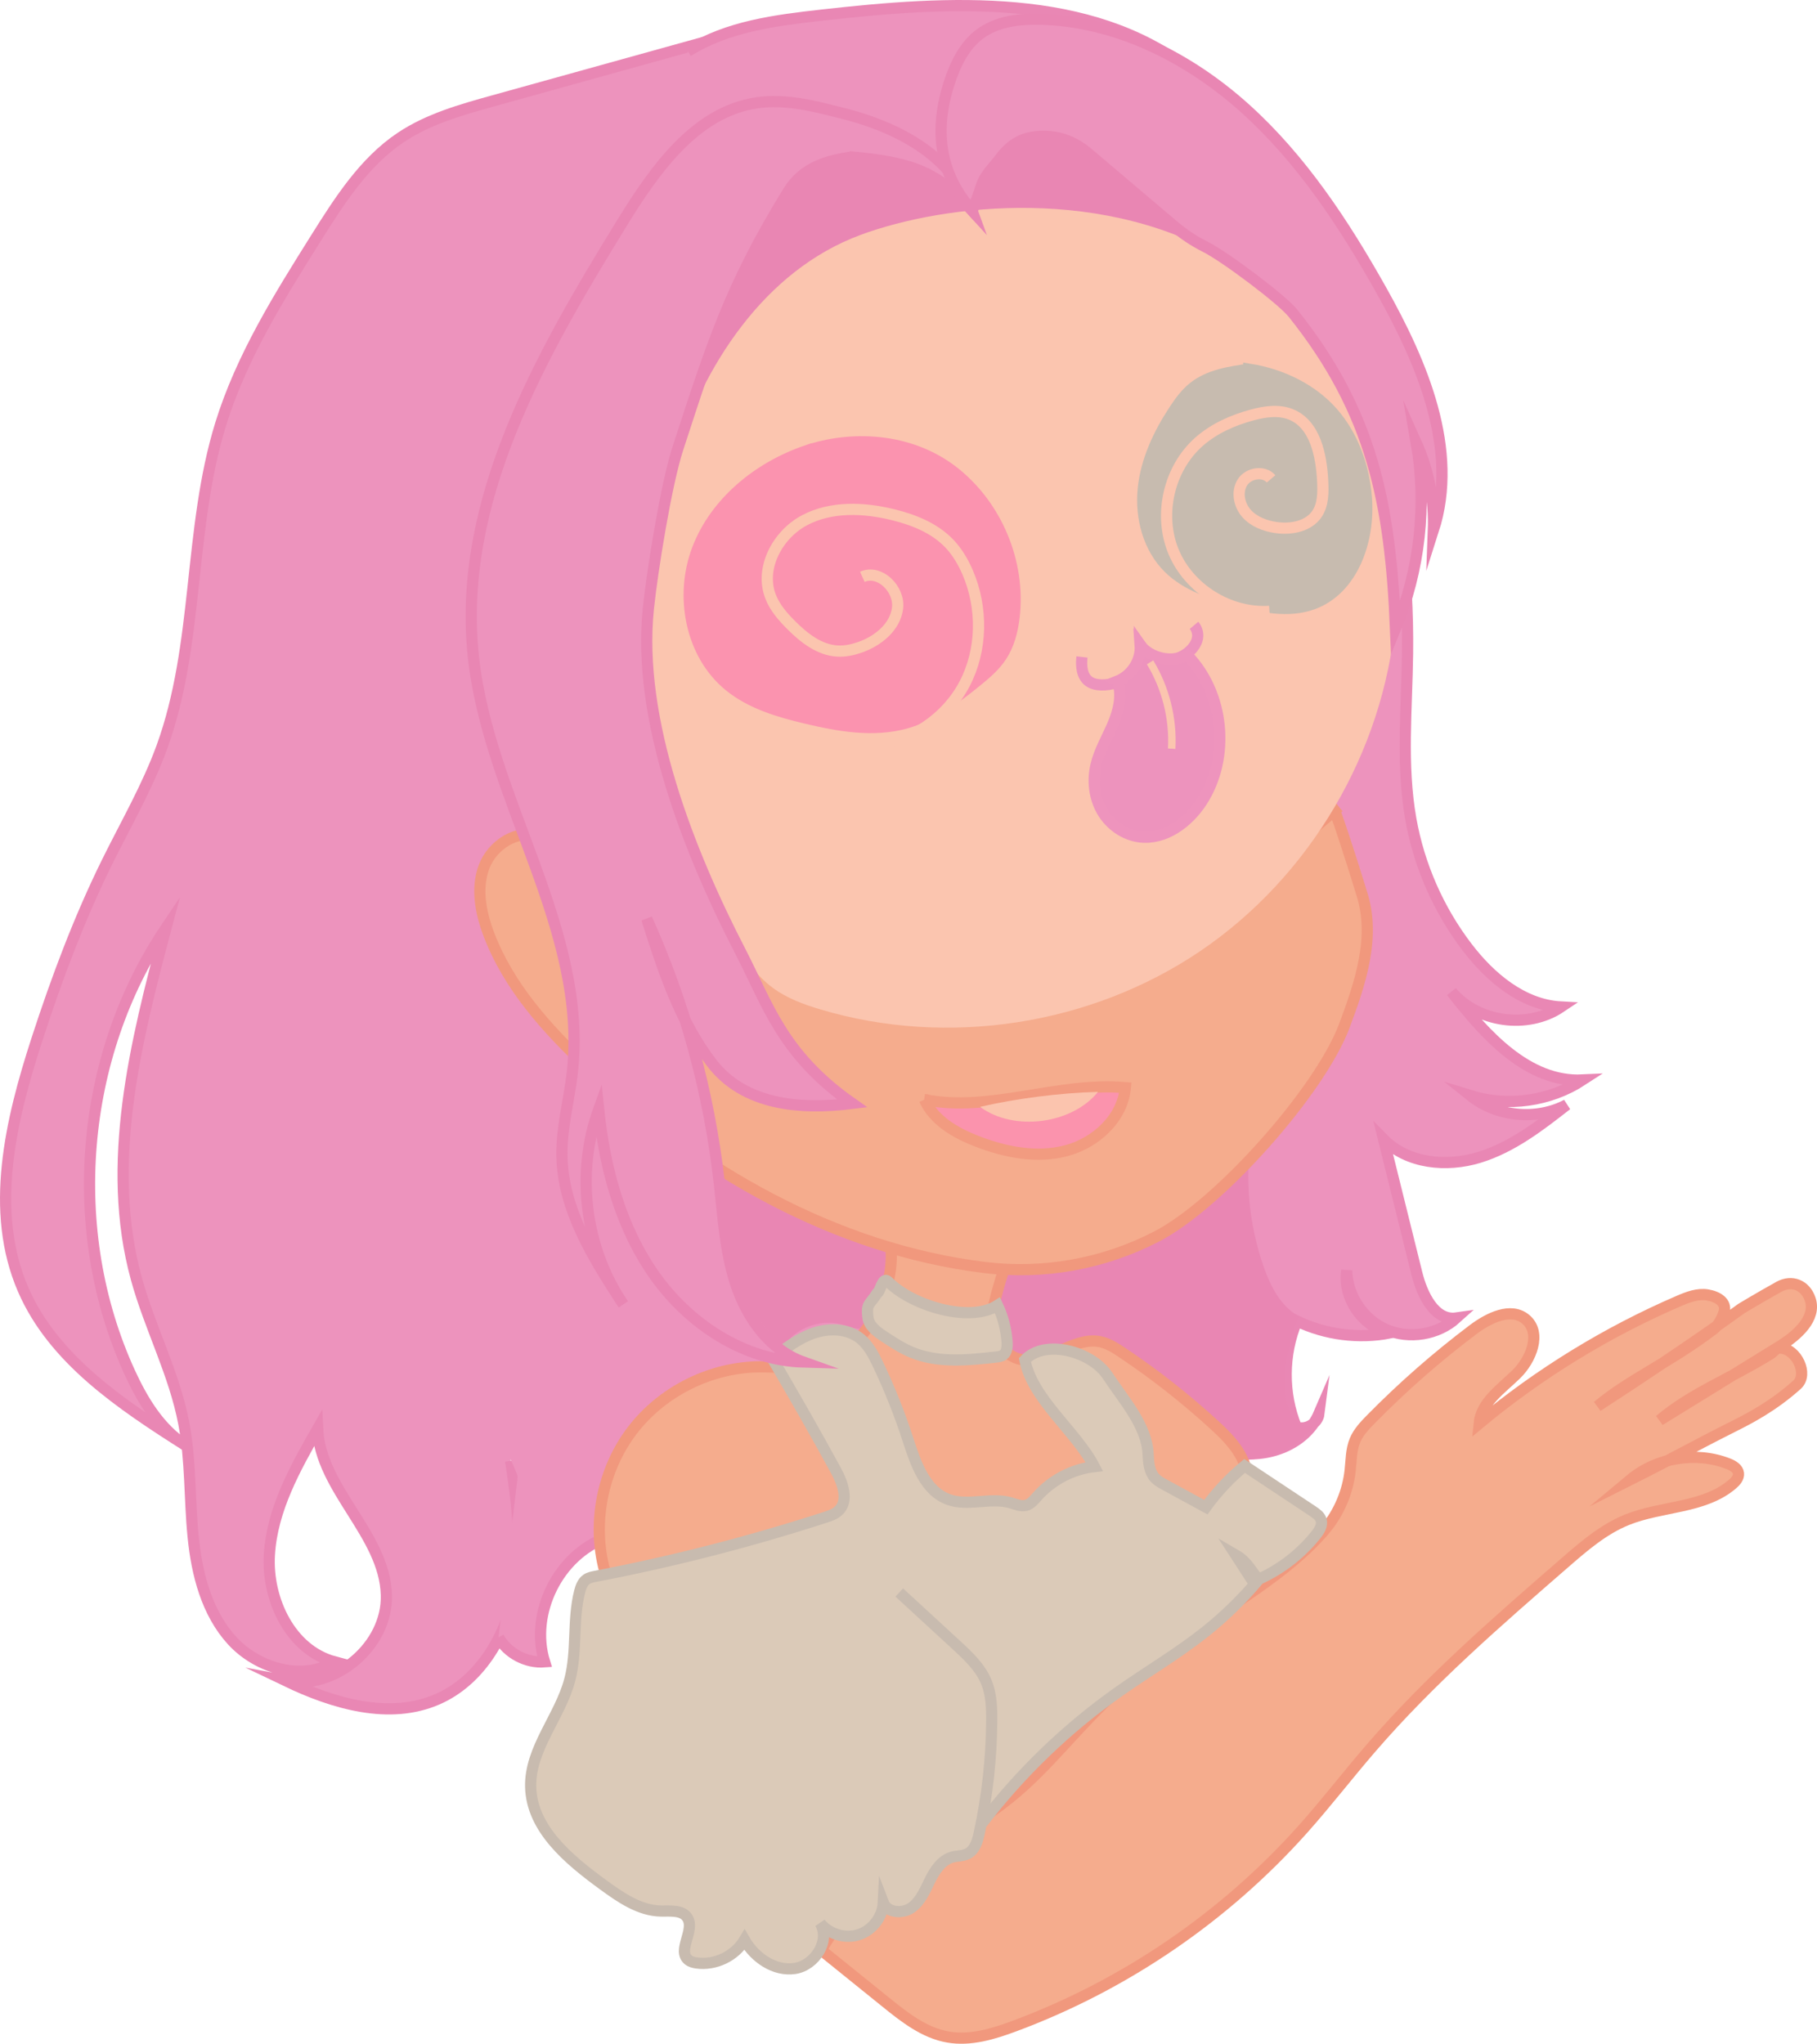 <?xml version="1.0" encoding="UTF-8"?>
<svg id="Layer_1" data-name="Layer 1" xmlns="http://www.w3.org/2000/svg" viewBox="0 0 486.72 547.39">
  <defs>
    <style>
      .cls-1 {
        fill: #fbc4ae;
      }

      .cls-2 {
        fill: #c7bbaf;
        stroke: #c7bbaf;
      }

      .cls-2, .cls-3, .cls-4, .cls-5, .cls-6, .cls-7, .cls-8, .cls-9, .cls-10, .cls-11, .cls-12, .cls-13 {
        stroke-miterlimit: 10;
      }

      .cls-2, .cls-3, .cls-4, .cls-5, .cls-7, .cls-8, .cls-9, .cls-10, .cls-11, .cls-12, .cls-13 {
        stroke-width: 3px;
      }

      .cls-3 {
        stroke-dasharray: 0 0 0 0 0 0;
      }

      .cls-3, .cls-6, .cls-8, .cls-9 {
        fill: none;
      }

      .cls-3, .cls-6, .cls-9 {
        stroke: #fbc5af;
      }

      .cls-4 {
        stroke: #ee94bd;
      }

      .cls-4, .cls-14, .cls-11, .cls-13 {
        fill: #ed93bd;
      }

      .cls-5 {
        fill: #fb93ad;
        stroke: #f29b80;
      }

      .cls-6 {
        stroke-width: 2px;
      }

      .cls-7 {
        fill: #dbcab8;
        stroke: #c8bbaf;
      }

      .cls-8 {
        stroke: #ed93bd;
      }

      .cls-15 {
        fill: #fbc5af;
      }

      .cls-10 {
        fill: #f5ac8d;
        stroke: #f1987d;
      }

      .cls-11 {
        stroke: #e987b4;
      }

      .cls-12 {
        fill: #fb93af;
        stroke: #fb93af;
      }

      .cls-13 {
        stroke: #e986b3;
      }

      .cls-16 {
        fill: #e986b3;
      }
    </style>
  </defs>
  <g>
    <path class="cls-11" d="M190.9,10.68c-19.59,5.44-39.19,10.88-58.78,16.33-8.57,2.38-17.31,4.84-24.71,9.77-9.83,6.56-16.41,16.88-22.7,26.89-9.98,15.89-20.06,32.01-25.6,49.93-8.68,28.08-5.7,58.95-15.77,86.57-3.87,10.61-9.57,20.44-14.58,30.57-7.58,15.34-13.59,31.42-18.88,47.69-7.07,21.74-12.77,45.95-3.69,66.93,8.13,18.77,26.32,30.83,43.58,41.81-7.06-4.54-11.59-12.09-15.08-19.72-17.25-37.79-13.41-84.42,9.77-118.88-8.17,30.73-16.36,63.22-7.94,93.88,3.61,13.16,10.19,25.45,12.73,38.86,1.88,9.94,1.48,20.15,2.48,30.21.99,10.06,3.63,20.45,10.46,27.91,6.83,7.45,18.77,10.93,27.41,5.67-11.73-3.14-18.18-16.62-17.44-28.73s6.91-23.14,12.92-33.68c.76,16.25,17.96,28.26,18.42,44.52.38,13.51-13.62,25.47-26.91,22.99,12.71,6.1,27.75,10.56,40.66,4.89,10.99-4.83,17.98-16.26,20.41-28.02s.94-23.94-.88-35.81"/>
    <path class="cls-11" d="M133.54,438.56c2.43,4.27,7.43,6.93,12.33,6.55-4.04-13.1,3.74-28.69,16.64-33.32-2.97-16.53,7.34-34.45,23.13-40.18,10.37-3.77,21.77-2.59,32.79-1.99,24.06,1.3,48.29-.45,71.92-5.18,4.26-.85,8.95-1.75,12.75.38,3.09,1.73,4.84,5.06,6.73,8.05,4.82,7.6,12.02,14.17,20.82,16.05,8.8,1.88,19.12-2.05,22.68-10.32-.34,2.7-3.57,4.6-6.1,3.58-3.66-8.98-3.6-19.42.17-28.36,7.67,3.68,16.52,4.82,24.87,3.21-7.28-1.62-12.63-9.38-11.53-16.76.11,6.71,4.43,13.17,10.59,15.84,6.16,2.67,13.83,1.4,18.8-3.1-5.83.84-9.21-6.3-10.62-12.02-2.96-11.95-5.93-23.9-8.89-35.85,6.41,6.54,16.91,7.54,25.66,4.84,8.75-2.69,16.19-8.44,23.4-14.08-8.07,4.27-18.63,3.28-25.76-2.43,9.96,3.08,21.25,1.5,29.98-4.2-14.68.7-26.07-12.05-35.09-23.65,6.98,8.25,20.36,10.12,29.33,4.09-10.25-.56-18.93-7.86-25.16-16.03-7.65-10.02-12.86-21.89-15.06-34.3-2.59-14.59-1.06-29.54-.88-44.35.54-43.91-11.14-87.91-33.4-125.77-6.66-11.33-14.4-22.29-24.76-30.39C291.99-2.17,254.17.23,220.22,4.04c-12.45,1.4-25.37,3.01-35.97,9.7"/>
  </g>
  <path class="cls-16" d="M193.91,314c-3.04,16.91,3.18,35.19,15.91,46.73,3.18-4.97,9.72-7.52,15.43-6.03,2.27.59,4.65,1.75,6.84.91-1.01-5.33,3.97-9.77,5.62-14.94,1.5-4.69.09-9.95-2.69-14.02-2.77-4.07-6.77-7.14-10.85-9.91-6.19-4.2-12.92-7.94-20.31-9.12-3.56-.57-8.81.12-9.94,6.38Z"/>
  <path class="cls-16" d="M263.1,351.75c3.81,10.33,11.83,18.72,21.14,24.59,9.31,5.86,19.9,9.4,30.55,12.16,6.46,1.67,13.12,3.09,19.76,2.47,6.65-.62,13.36-3.56,17.14-9.06-2.11.54-4.36-.73-5.57-2.54s-1.56-4.05-1.72-6.22c-.52-7.01.69-14.15,3.5-20.6-4.85-2.69-7.56-8.03-9.4-13.26-4-11.41-5.12-23.82-3.24-35.76.39-2.5.65-5.65-1.49-6.99-.76-.48-1.69-.6-2.59-.69-16.92-1.69-33.71,5.16-47.69,14.85-6.6,4.58-12.87,9.95-16.9,16.9-4.02,6.95-5.52,15.73-2.38,23.12.25.59,1.5.61-1.13,1.04Z"/>
  <path class="cls-14" d="M130.63,317.33c-6.59,23.22-4.81,48.72,4.93,70.8,2.48,5.61,5.53,11.45,4.71,17.53,2.7-3.18,4.47-7.03,5.96-10.92,9.32-24.44,8.03-51.47,12.11-77.31,1.85-11.72,4.77-24.02.68-35.16-2.27-6.16-8.71-12.12-14.75-9.55-3.15,1.33-5.02,4.55-6.52,7.62-6.81,13.98-10.54,29.45-7.12,36.98Z"/>
  <path class="cls-16" d="M209.19,46.12c-14.22,18.22-29.21,38.96-26.95,61.95,18.46-8.88,26.21-32.7,44.87-41.13,10.65-4.82,22.92-3.69,34.55-2.46,10.55,1.11,21.1,2.22,31.56,4.01,10.98,1.88,22.56,4.46,32.97.51-8.36-4.75-15.48-11.65-20.5-19.85-2.16-3.53-3.99-7.37-7.02-10.18-3.7-3.43-8.75-4.92-13.6-6.3-5.46-1.56-12.37-2.69-15.91,1.74-2.29,2.87-2.15,7.11-4.38,10.03-2.76,3.63-8.26,3.95-12.54,2.38-4.28-1.57-7.85-4.59-11.85-6.77-11.52-6.27-24.03-3.14-31.2,6.06Z"/>
  <path class="cls-10" d="M355.11,409.43c3.61-4.4,5.92-9.86,6.55-15.52.31-2.76.24-5.63,1.33-8.19.91-2.14,2.55-3.88,4.18-5.54,8.53-8.68,17.7-16.72,27.42-24.05,4.16-3.13,10.16-6.12,14.13-2.76,4.3,3.65,1.45,10.81-2.59,14.74-4.04,3.93-9.4,7.57-9.92,13.18,16.12-13.41,34.17-24.49,53.42-32.8,2.48-1.07,5.14-2.11,7.8-1.65,2.66.46,5.12,1.91,4.41,4.51-.39,1.44-1.57,3.69-2.76,4.6-11.99,9.12-22.05,13.15-31.16,20.69,25.25-16.41,38.56-26.17,38.56-26.17,0,0,4.75-2.87,10.03-5.81,3.47-1.93,7.09-.46,8.37,3.3,1.77,5.18-3.59,9.82-8.25,12.69-10.68,6.58-21.37,13.16-32.05,19.75,8.51-7.22,18.74-11.02,29.59-17.71,1.3-.8,1.31-1.68,2.83-1.6,4.23.21,7.5,6.97,4.36,9.8-6.35,5.72-12.8,9.04-16.58,10.94-11.66,5.86-16.4,8.64-28.07,14.5,7.14-5.96,17.6-7.66,26.26-4.27,1.22.48,2.56,1.26,2.71,2.56.13,1.14-.73,2.13-1.6,2.88-7.61,6.53-18.92,5.8-28.22,9.54-6.27,2.52-11.51,7.03-16.61,11.46-18.12,15.74-36.32,31.54-52,49.71-6.15,7.12-11.89,14.59-18.15,21.61-20.96,23.51-47.73,41.81-77.25,52.8-5.74,2.14-11.87,4.03-17.9,2.98-6.36-1.1-11.67-5.29-16.69-9.35-5.75-4.64-11.49-9.27-17.24-13.91,10.62-19.63,34.4-27.38,51.54-41.69,9.34-7.8,16.75-17.64,25.66-25.93,5.46-5.08,11.46-9.55,17.45-14.01,14.3-10.65,30.61-19.33,40.43-31.29Z"/>
  <path class="cls-10" d="M161.95,420.62c-3.4-12.71-.61-26.92,7.35-37.4,7.95-10.48,20.89-16.99,34.05-17.13,4.61-.05,9.23.63,13.8.04,13.59-1.76,23.99-21.08,21.13-34.48,9.04,4.2,21.55,5.51,31.51,5.26-1.02,4.01-4.55,13.52-4.01,17.62s3.04,8.22,7,9.42c7.29,2.21,14.42-6.1,21.89-4.59,2.13.43,4.02,1.63,5.83,2.84,8.86,5.92,17.26,12.53,25.11,19.75,4.3,3.95,8.74,8.85,8.43,14.68-.32,5.97-5.52,10.44-10.63,13.53-21.23,12.83-47.1,14.74-70.64,22.56-13.39,4.45-26.45,10.93-40.54,11.62-9.47.46-18.85-1.73-28-4.21-7.33-1.98-15.43-4.83-18.69-11.68-1.43-3-1.77-6.52-3.58-7.82Z"/>
  <path class="cls-10" d="M357.53,217.07c3.47,9.76,7.13,21.91,7.13,21.91,3.96,11.74-.22,24.25-4.58,35.85-6.49,17.27-33.33,47.59-50.27,56.36-14.2,7.35-30.25,10.24-46.12,8.29-40.07-4.93-76.83-26.13-106.31-53.7-10.9-10.19-21.19-21.65-26.46-35.61-2.18-5.77-3.43-12.28-1.24-18.05,2.19-5.77,8.81-10.14,14.62-8.06,3.33,1.19,5.69,4.11,8.02,6.77,12.42,14.2,29.16,24.58,47.4,29.4-7.3-9.2-12.19-20.3-14.03-31.89,6.68,17.15,21.45,30.94,39.01,36.43,8.15,2.55,16.74,3.38,25.28,3.66,8.72.29,17.5.01,26.08-1.59,30.92-5.79,55.83-27.95,81.48-49.76Z"/>
  <path class="cls-15" d="M230.49,62.93c-25.69,9.51-42.32,35.06-50.24,61.28-12.76,42.26-6.75,89.83,16.14,127.57,2.9,4.79,6.16,9.52,10.67,12.84,3.78,2.78,8.27,4.42,12.77,5.76,33.95,10.13,72.31,4.24,101.65-15.62,29.34-19.85,49.08-53.27,52.29-88.55,3.36-36.86-12.6-76.25-43.99-95.86-33.12-20.69-76.44-15.88-99.3-7.42Z"/>
  <path class="cls-7" d="M240.88,426.53c5.09,4.69,10.19,9.37,15.28,14.06,3.19,2.94,6.48,6.01,8.1,10.03,1.29,3.21,1.41,6.75,1.39,10.21-.06,10.16-1.19,20.31-3.36,30.23-.46,2.1-1.15,4.43-3.05,5.42-1.27.66-2.8.55-4.17.93-2.86.8-4.67,3.56-5.97,6.22-1.31,2.66-2.49,5.57-4.91,7.3s-6.52,1.43-7.58-1.34c-.19,3.82-2.92,7.39-6.56,8.58-3.64,1.18-7.95-.1-10.35-3.08,2.81,4.7-1.39,11.34-6.81,12.14-5.42.8-10.72-2.89-13.45-7.64-2.57,4.32-7.84,6.86-12.82,6.17-.8-.11-1.62-.31-2.25-.83-3.06-2.53,1.91-7.97-.26-11.3-1.38-2.12-4.49-1.74-7.02-1.78-5.8-.09-10.9-3.66-15.59-7.08-9.1-6.65-19.1-14.92-19.35-26.19-.23-10.26,7.87-18.75,10.48-28.68,2.02-7.66.69-15.88,2.63-23.56.32-1.26.79-2.59,1.86-3.33.68-.47,1.52-.63,2.33-.79,20.86-4,41.47-9.29,61.68-15.84,1.24-.4,2.51-.83,3.46-1.72,2.86-2.67,1.18-7.4-.69-10.83-5.46-10.04-11.15-19.95-17.01-29.96,3.43-2.67,6.94-5.39,11.05-6.8,4.11-1.41,9.01-1.29,12.42,1.39,2.23,1.75,3.59,4.37,4.81,6.93,3.11,6.51,5.78,13.22,8.01,20.08,2.09,6.45,4.6,13.94,11,16.19,5.23,1.84,11.17-.69,16.5.84,1.37.39,2.77,1.05,4.14.7,1.3-.33,2.2-1.47,3.09-2.47,3.89-4.37,9.42-7.25,15.23-7.91-4.86-9.4-16.67-18.17-18.6-28.57,5.35-5.7,17.88-2.32,22.16,4.22,4.28,6.54,10.53,13.31,10.86,21.13.09,2.21.3,4.62,1.8,6.25.72.78,1.66,1.3,2.59,1.8,3.69,2.01,7.38,4.02,11.07,6.03,2.96-4.11,6.46-7.83,10.37-11.04,6.09,4.04,12.17,8.08,18.26,12.11.93.62,1.92,1.32,2.24,2.38.42,1.4-.48,2.82-1.39,3.96-4.42,5.54-10.28,9.9-16.85,12.54-1.54-2.38-3.07-4.76-4.61-7.13,3.19,1.85,4.09,4.37,6.13,6.56-4.3,5.15-9.13,9.86-14.38,14.04-7.32,5.82-15.42,10.57-23.07,15.96-13.99,9.86-26.45,21.87-36.82,35.48"/>
  <path class="cls-7" d="M234.95,346.36c-2.04,3.27-2.91,2.62-2.47,6.45.27,2.33,2.42,3.91,4.38,5.19,2.38,1.56,4.77,3.13,7.4,4.21,7.02,2.91,14.95,2.11,22.5,1.27.69-.08,1.41-.17,1.97-.57,1.03-.74,1.13-2.22,1.04-3.49-.24-3.39-1.11-6.73-2.56-9.8-7.48,4.84-23.08.02-29.31-6.36-1.54-1.57-2.12,2.91-2.94,3.09Z"/>
  <path class="cls-5" d="M247.65,294.52c2.49,5.6,8.3,8.93,14.01,11.15,7.64,2.97,16.12,4.63,24.04,2.51,7.92-2.11,15.01-8.71,15.75-16.87-18.02-1.59-36.39,6.74-53.81,3.21Z"/>
  <path class="cls-1" d="M262.54,296.46c8.95,6.66,24.58,4.68,31.58-4.01-10.23.26-21.97,1.79-31.58,4.01Z"/>
  <path class="cls-12" d="M215.83,120.81c-12.7,4.39-24.12,13.65-28.95,26.19-4.83,12.54-1.92,28.26,8.51,36.73,5.84,4.74,13.3,6.91,20.62,8.65,8.78,2.09,18.06,3.7,26.75,1.25,7.03-1.99,13.06-6.48,18.73-11.08,2.48-2.02,4.97-4.11,6.73-6.78,2.02-3.07,2.97-6.74,3.41-10.4,1.77-14.69-4.69-30.11-16.41-39.15-11.72-9.04-27.45-9.53-39.39-5.4Z"/>
  <path class="cls-2" d="M334.63,98.89c-5.24.72-10.77,1.56-14.91,4.86-2.06,1.64-3.65,3.8-5.1,6-4.23,6.41-7.61,13.57-8.37,21.21-.76,7.64,1.38,15.81,6.85,21.19,4.8,4.72,11.53,6.84,18.03,8.6,6.73,1.82,14,3.4,20.55,1.01,10.72-3.91,15.24-17.07,14.33-28.45-.66-8.25-3.52-16.46-8.95-22.7-5.43-6.24-13.56-10.32-22.43-11.73Z"/>
  <path class="cls-8" d="M289.83,175.96c-.27,2.35-.07,5.11,1.83,6.52.96.71,2.2.94,3.4.97,2.8.06,5.64-.92,7.68-2.84,2.04-1.91,3.22-4.76,2.96-7.55,1.53,2.17,4.11,3.57,6.77,3.67s5.33-1.12,7.01-3.18c.67-.82,1.19-1.79,1.32-2.85.14-1.14-.22-2.33-.96-3.21"/>
  <path class="cls-4" d="M299.34,182.45c1.33,3.73.32,7.89-1.23,11.54-1.55,3.65-3.63,7.1-4.53,10.96-.97,4.12-.48,8.63,1.63,12.29s5.91,6.39,10.11,6.91c6.67.83,12.96-3.83,16.61-9.47,7.71-11.9,6-29.05-3.9-39.2-4.14,2.07-9.65.92-12.61-2.65.29,3.99-2.19,8.04-6.1,9.61Z"/>
  <path class="cls-13" d="M228.27,42.05c-7.19.99-13.27,3.01-17.08,9.18-15.47,25.04-20.46,40.83-29.59,68.81-3.16,9.67-6.87,32.82-7.92,42.94-3.12,29.79,10.87,65.18,24.61,91.79,7.51,14.55,11.24,27.6,29.99,40.77-14.09,1.77-28.97.43-37.62-10.83-8.65-11.26-13.11-25.09-17.41-38.62,10.12,22.46,16.71,46.5,19.45,70.98,1.04,9.26,1.56,18.7,4.6,27.5,3.04,8.81,9.11,17.12,17.89,20.24-15.86-.46-30.53-10.11-39.73-23.04-9.2-12.93-13.46-28.81-15.1-44.59-6.2,17.11-3.66,37.15,6.61,52.17-8-12.25-16.29-25.38-16.46-40.01-.08-7.34,1.91-14.53,2.76-21.82,4.48-38.32-22.39-73.39-26.48-111.75-4.41-41.42,17.92-80.48,39.76-115.95,8.78-14.26,19.67-29.9,36.24-32.29,7.34-1.06,14.76.74,21.08,2.36,15.69,3.65,31.06,11.31,36.52,26.47-9.08-10.02-15.53-12.8-32.12-14.31Z"/>
  <path class="cls-13" d="M267.81,42.52c3.11-4.09,6.58-6.34,12.94-5.97,3.85.22,7.5,1.78,10.44,4.27,7.72,6.54,15.44,13.08,23.16,19.63,2.61,2.21,5.45,4.13,8.51,5.65,5.22,2.6,20.54,14.1,23.5,17.8,21.14,26.44,26.05,50.68,27.46,84.5,6.5-15.63,8.45-33.12,5.56-49.8,3.3,7.33,4.88,15.42,4.58,23.46,6.92-21.56-2.92-44.7-14.01-64.43-9.96-17.71-21.29-34.96-36.39-48.56-15.1-13.6-34.38-23.37-54.69-23.92-5.73-.16-11.8.53-16.4,3.96-4.21,3.14-6.6,8.15-8.21,13.15-4.06,12.58-2.66,24.25,6.14,34.11,0,0,1.19-2.54,2.36-6.26,1.02-3.28,2.99-4.85,5.07-7.58Z"/>
  <path class="cls-9" d="M233.83,199.61c10.25-.73,19.76-7.32,24.54-16.42,4.78-9.1,4.91-20.37.86-29.82-1.23-2.87-2.85-5.62-5.02-7.87-3.94-4.08-9.44-6.27-14.94-7.63-7.89-1.95-16.61-2.32-23.79,1.49-7.18,3.82-12,12.78-9.09,20.37,1.14,2.98,3.3,5.45,5.55,7.7,3.41,3.41,7.51,6.65,12.32,6.94,2.08.13,4.16-.32,6.13-1.01,4.82-1.69,9.43-5.43,10.04-10.5s-4.79-10.46-9.44-8.36"/>
  <path class="cls-3" d="M340.05,163.75c-10.74.69-21.57-6.05-25.69-15.99-4.12-9.95-1.23-22.36,6.85-29.47,4-3.52,9-5.73,14.14-7.13,3.4-.92,7.11-1.49,10.39-.19,6.53,2.59,8.23,10.94,8.57,17.96.14,2.99.15,6.21-1.52,8.7-2.28,3.38-6.97,4.25-11.01,3.66-2.96-.43-5.94-1.57-7.91-3.81-1.97-2.25-2.66-5.78-1.05-8.3s5.73-3.2,7.66-.92"/>
  <path class="cls-6" d="M308.07,177.4c4.18,6.9,6.23,15.07,5.79,23.13"/>
</svg>